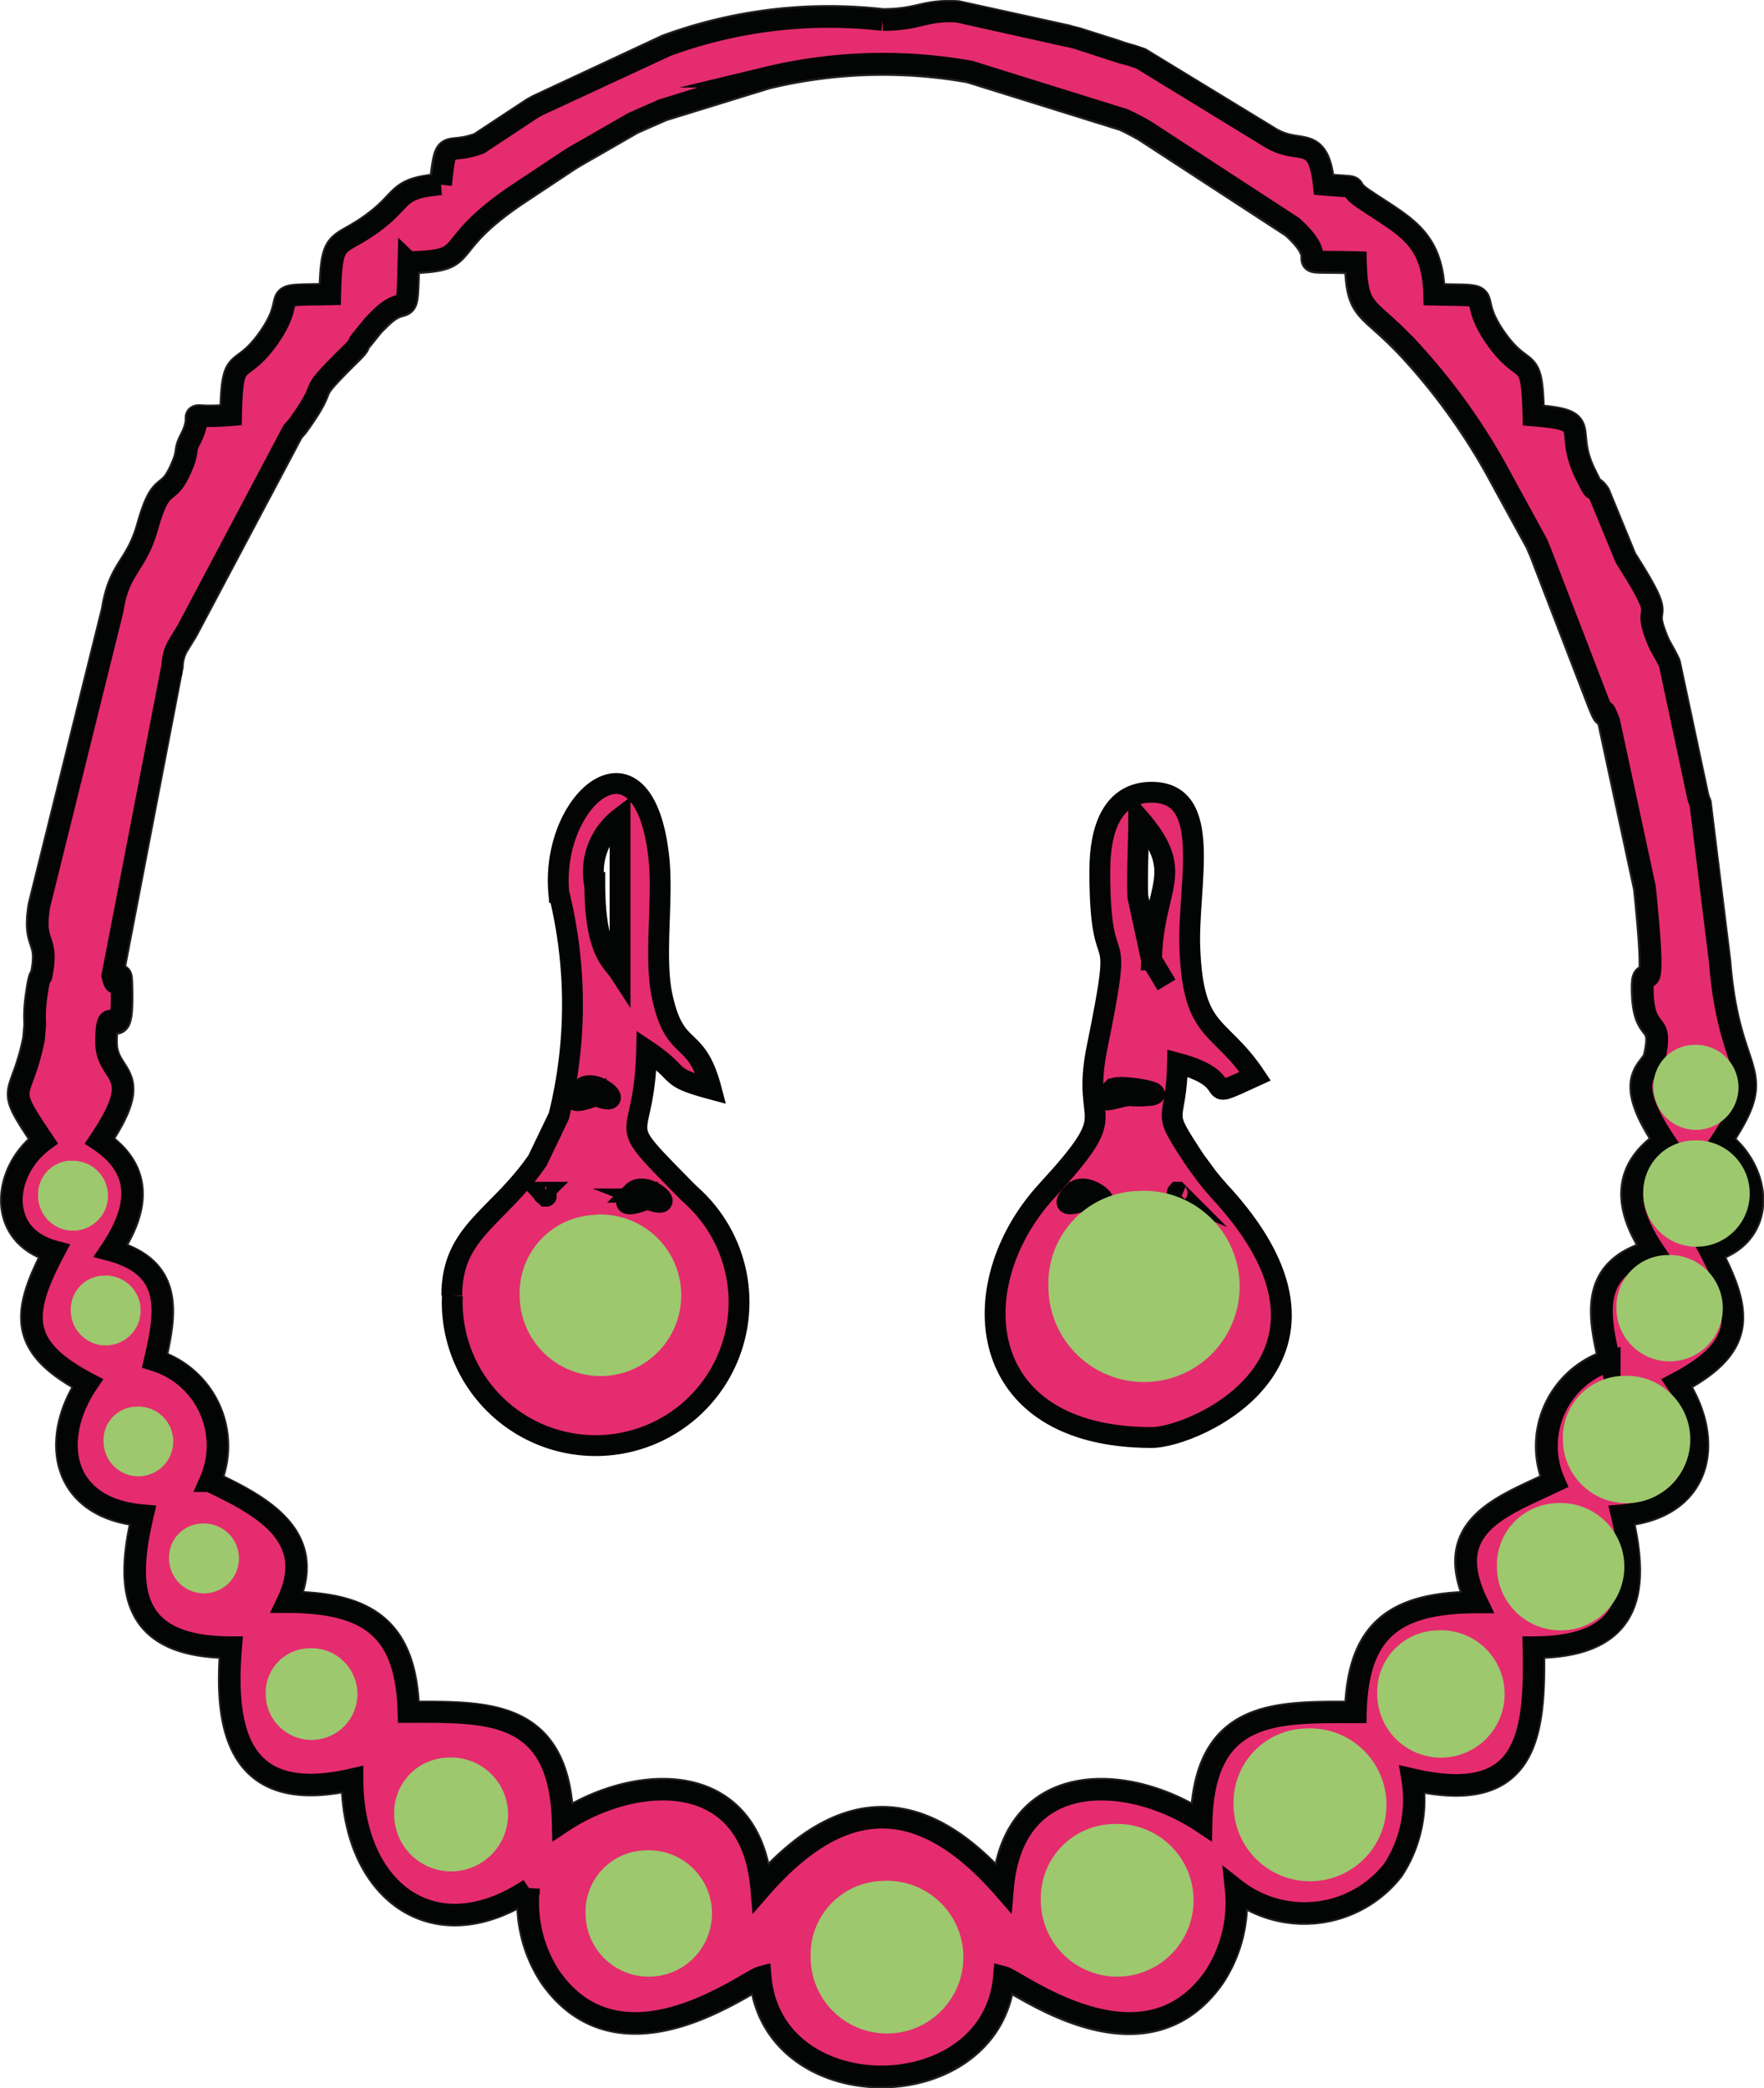<svg xmlns="http://www.w3.org/2000/svg" width="21.158" height="25.046" viewBox="0 0 21.158 25.046"><defs><style>.a{fill:none;stroke:#21201f;stroke-width:0.293px;}.a,.b{stroke-miterlimit:10;}.b{fill:#e52c6f;stroke:#030504;stroke-width:0.25px;}.b,.c{fill-rule:evenodd;}.c{fill:#9dc86d;}</style></defs><g transform="translate(-2.843 -0.462)"><path class="a" d="M8.131,2.682c-.52.043-.428.162-.765.425-.475.371-.54.133-.558.894-.848.018-.324-.041-.763.556-.337.452-.409.112-.426.892-.656.056-.275-.121-.494.3-.063.122-.018.132-.092.306-.181.435-.24.108-.415.732-.139.484-.34.482-.42,1L3.321,11.32c-.086.513.122.359.025.845-.007.032-.022-.053-.066.286a1.619,1.619,0,0,0-.01.3l-.015.176c-.16.774-.365.509.114,1.222-.48.351-.574,1.13.132,1.318-.4.759-.424,1.149.4,1.583-.45.667-.33,1.5.662,1.581-.21.888-.153,1.582,1.058,1.582-.088,1.047.118,1.893,1.454,1.582,0,1.337.971,2.082,2.116,1.318a1.614,1.614,0,0,0,.26,1.06c.85,1.21,2.348.04,2.519,0,.133,1.6,2.777,1.573,2.909,0,.172.045,1.668,1.215,2.519,0a1.614,1.614,0,0,0,.259-1.06,1.341,1.341,0,0,0,1.888-.228,1.532,1.532,0,0,0,.228-1.09c1.377.32,1.479-.5,1.455-1.582,1.21,0,1.268-.694,1.058-1.582.991-.082,1.112-.914.661-1.581.823-.434.8-.824.4-1.583.706-.188.612-.967.132-1.318.607-.907.1-.682-.016-2.148l-.234-1.9c-.008-.02-.022-.056-.027-.074l-.341-1.6c-.03-.077-.126-.235-.127-.244-.256-.59.165-.135-.4-1.023l-.317-.772c-.1-.144-.017.068-.166-.237-.276-.56.128-.639-.623-.7-.018-.78-.089-.44-.425-.892-.44-.6.083-.538-.765-.556-.015-.687-.345-.813-.837-1.144-.284-.19.052-.13-.486-.175-.069-.635-.278-.334-.655-.572l-1.535-.936c-.157-.057-.155-.044-.309-.1L15.821.951C15.794.942,15.757.93,15.73.924S15.667.909,15.643.9L14.327.611c-.4-.024-.452.095-.9.095a5.653,5.653,0,0,0-2.589.309l-1.541.719c-.026.015-.062.033-.085.049l-.621.409C8.179,2.343,8.2,2.086,8.131,2.682Zm-.395.923c.819-.02.331-.155,1.3-.81l.634-.421c.117-.072.233-.135.334-.194l.42-.242c.021-.011.359-.159.366-.162l1.249-.385a5.944,5.944,0,0,1,2.435-.074l1.854.578c.026.014.06.029.087.043l.088.046c.024.014.059.032.083.048L18.347,3.18c.554.5-.164.4.762.425.015.638.135.494.661,1.065a7.512,7.512,0,0,1,1.09,1.542l.42.767c.012.028.026.065.039.091l.7,1.817c.135.337.007-.081.129.236l.428,1.989c.166,1.625-.026.8-.026,1.193,0,.633.258.321.144.834-.036.167-.407.23.12,1.011-.532.356-.465.824-.131,1.318-.758.2-.668.734-.53,1.318a1.068,1.068,0,0,0-.663,1.451c-.627.3-1.367.534-.924,1.45-1.007,0-1.433.34-1.457,1.319-.954,0-1.82-.047-1.851,1.317-.862-.575-2.259-.671-2.381.791-.984-1.128-1.926-1.128-2.909,0-.122-1.462-1.52-1.366-2.382-.791-.03-1.364-.9-1.317-1.85-1.317-.024-.979-.451-1.319-1.457-1.319.39-.808-.34-1.171-.925-1.45a1.065,1.065,0,0,0-.662-1.451c.137-.584.227-1.117-.529-1.318.332-.494.4-.962-.132-1.318.574-.851.079-.739.079-1.185,0-.588.186.1.186-.529,0-.592-.041.047-.112-.264L4.9,8.45a.527.527,0,0,1,.063-.235l.091-.149a.868.868,0,0,0,.048-.084L6.345,5.64c.017-.023.046-.052.062-.073.422-.585.049-.281.6-.828.206-.2.074-.1.181-.222l.119-.149c.019-.021.045-.047.065-.065C7.733,3.922,7.716,4.394,7.736,3.605Z"/><path class="b" d="M8.133,2.678c-.521.044-.428.163-.765.426-.476.37-.54.132-.559.893-.847.018-.324-.04-.763.557-.337.452-.409.112-.426.892-.656.056-.274-.122-.494.3-.063.122-.017.132-.092.306-.181.435-.24.108-.416.731-.138.484-.339.483-.419,1l-.877,3.535c-.086.514.122.36.025.846-.007.032-.022-.054-.066.286a1.619,1.619,0,0,0-.01.3l-.015.176c-.16.773-.365.509.113,1.222-.48.351-.574,1.13.132,1.318-.4.759-.423,1.15.4,1.583-.451.667-.33,1.5.662,1.582-.21.888-.153,1.582,1.058,1.582-.088,1.047.118,1.894,1.455,1.582,0,1.337.97,2.082,2.116,1.319a1.618,1.618,0,0,0,.26,1.06c.85,1.209,2.347.039,2.519-.006.133,1.606,2.777,1.574,2.909,0,.173.045,1.669,1.215,2.52.006a1.618,1.618,0,0,0,.259-1.06,1.343,1.343,0,0,0,1.888-.228,1.534,1.534,0,0,0,.229-1.091c1.376.32,1.479-.5,1.455-1.582,1.21,0,1.267-.694,1.058-1.582.991-.082,1.112-.915.661-1.582.823-.433.8-.824.4-1.583.7-.188.612-.967.132-1.318.607-.907.1-.682-.016-2.148l-.234-1.9a.674.674,0,0,1-.027-.074l-.341-1.6c-.031-.077-.126-.235-.128-.244-.255-.59.166-.135-.4-1.024l-.318-.771c-.1-.144-.016.068-.165-.237-.277-.561.128-.639-.623-.7-.019-.78-.09-.44-.426-.892-.44-.6.084-.539-.764-.557-.016-.687-.346-.812-.838-1.144-.284-.19.052-.13-.486-.175-.069-.635-.278-.334-.655-.572L16.525,1.17c-.157-.057-.154-.044-.308-.095L15.824.947C15.8.939,15.759.926,15.733.92S15.669.9,15.645.9L14.329.607c-.4-.024-.452.1-.9.1a5.651,5.651,0,0,0-2.589.309L9.3,1.73c-.027.015-.062.033-.086.049l-.62.41c-.408.151-.391-.107-.456.489m-.4.923c.819-.019.331-.155,1.3-.81l.634-.421c.117-.072.233-.135.334-.194l.42-.242c.021-.011.359-.159.366-.162l1.249-.385a5.944,5.944,0,0,1,2.435-.074l1.854.578c.027.014.061.029.087.043s.062.031.088.046l.084.048L18.35,3.176c.554.5-.164.4.762.425.016.638.135.494.661,1.066a7.468,7.468,0,0,1,1.09,1.541l.42.768c.013.028.027.064.039.091l.7,1.817c.135.337.007-.081.129.236l.428,1.989c.166,1.625-.027.8-.027,1.193,0,.634.259.322.145.835-.037.167-.407.229.119,1.011-.532.356-.464.824-.13,1.318-.758.2-.669.734-.531,1.319a1.067,1.067,0,0,0-.662,1.45c-.628.3-1.367.534-.925,1.451-1.006,0-1.433.339-1.457,1.318-.954,0-1.82-.046-1.851,1.318-.862-.575-2.26-.671-2.382.792-.984-1.129-1.925-1.129-2.909,0-.122-1.463-1.52-1.367-2.382-.792C9.557,20.958,8.691,21,7.737,21c-.024-.979-.451-1.318-1.457-1.318.391-.809-.339-1.171-.925-1.451a1.063,1.063,0,0,0-.662-1.45c.137-.585.227-1.118-.529-1.319.333-.494.4-.962-.132-1.318.574-.852.078-.74.078-1.186,0-.587.187.1.187-.528,0-.592-.041.047-.112-.265l.72-3.721a.518.518,0,0,1,.063-.235l.091-.15a.868.868,0,0,0,.048-.084L6.346,5.636c.017-.022.046-.052.062-.072.422-.585.049-.282.6-.828.207-.2.075-.1.181-.223l.12-.148c.018-.021.045-.048.064-.066C7.734,3.919,7.717,4.39,7.737,3.6Z"/><path class="c" d="M3.692,14.385A.419.419,0,1,1,3.3,14.8a.405.405,0,0,1,.393-.418"/><path class="c" d="M4.085,15.761a.419.419,0,1,1-.393.418.405.405,0,0,1,.393-.418"/><path class="c" d="M4.478,17.333a.418.418,0,1,1-.393.418.4.4,0,0,1,.393-.418"/><path class="c" d="M5.264,18.735a.419.419,0,1,1-.393.418.405.405,0,0,1,.393-.418"/><path class="c" d="M6.545,20.231a.55.55,0,1,1-.515.548.532.532,0,0,1,.515-.548"/><path class="c" d="M8.211,21.542a.683.683,0,1,1-.64.682.661.661,0,0,1,.64-.682"/><path class="c" d="M10.577,22.655a.758.758,0,1,1-.71.757.733.733,0,0,1,.71-.757"/><path class="c" d="M13.425,23.021a.916.916,0,1,1-.859.915.886.886,0,0,1,.859-.915"/><path class="b" d="M8.269,16a1.72,1.72,0,1,0,2.89-1.179c-.023-.022-.057-.053-.079-.075-.926-.942-.508-.487-.481-1.687.45.3.209.312.774.464-.185-.7-.432-.388-.588-1.116-.1-.47.016-1.159-.04-1.664-.18-1.628-1.3-.718-1.2.423a5.556,5.556,0,0,1,0,2.683l-.256.533c-.481.694-1.027.851-1.027,1.618m1.708-4.954a.811.811,0,0,1,.31-.773V12.13C10.182,11.979,9.977,11.883,9.977,11.046Zm-.155,2.477c.163-.165.589.245.172.08C9.989,13.6,9.56,13.782,9.822,13.523Zm-.465,1.238.045.048S9.341,14.777,9.357,14.761Zm1.084,0c.168-.162.59.246.173.081C10.613,14.842,10.182,15.02,10.441,14.761Z"/><path class="b" d="M16.034,10.893c0,1.476.319.412-.034,2.139-.2.991.342.686-.6,1.711-1.027,1.116-.894,2.96,1.257,2.96.516,0,2.682-.949.8-2.966-.023-.025-.05-.06-.073-.085s-.049-.06-.07-.087l-.134-.183c-.018-.027-.044-.064-.06-.091-.361-.551-.168-.34-.153-1.078.815.218.2.493.932.156-.428-.638-.746-.489-.785-1.54-.028-.76.29-1.865-.459-1.865-.475,0-.62.453-.62.929m.62,1.082-.165-.761c-.011-.28.011-.649.011-.941C17.085,10.944,16.676,11.073,16.654,11.975Zm0,0,.18.3Zm-.465,1.548c.074-.071.879.084.28.084l-.025,0C16.308,13.568,15.928,13.785,16.189,13.523Zm-.465,1.238c.166-.162.588.246.173.081C15.894,14.842,15.464,15.02,15.724,14.761Zm1.242,0,.048.048C17.008,14.806,16.951,14.777,16.966,14.761Z"/><path class="c" d="M9.984,15.03A.969.969,0,1,1,9.076,16a.937.937,0,0,1,.908-.967"/><path class="c" d="M16.493,14.746a1.147,1.147,0,1,1-1.075,1.144,1.108,1.108,0,0,1,1.075-1.144"/><path class="c" d="M16.186,22.339a.916.916,0,1,1-.859.914.887.887,0,0,1,.859-.914"/><path class="c" d="M18.5,21.193a.917.917,0,1,1-.861.915.886.886,0,0,1,.861-.915"/><path class="c" d="M20.079,20.016a.764.764,0,1,1-.717.763.739.739,0,0,1,.717-.763"/><path class="c" d="M21.515,18.49a.764.764,0,1,1-.717.763.739.739,0,0,1,.717-.763"/><path class="c" d="M22.306,16.964a.764.764,0,1,1-.717.764.74.74,0,0,1,.717-.764"/><path class="c" d="M22.831,15.515a.638.638,0,1,1-.6.638.619.619,0,0,1,.6-.638"/><path class="c" d="M23.154,14.14a.638.638,0,1,1-.6.637.617.617,0,0,1,.6-.637"/><path class="c" d="M23.154,12.994a.51.51,0,1,1-.479.51.495.495,0,0,1,.479-.51"/></g></svg>